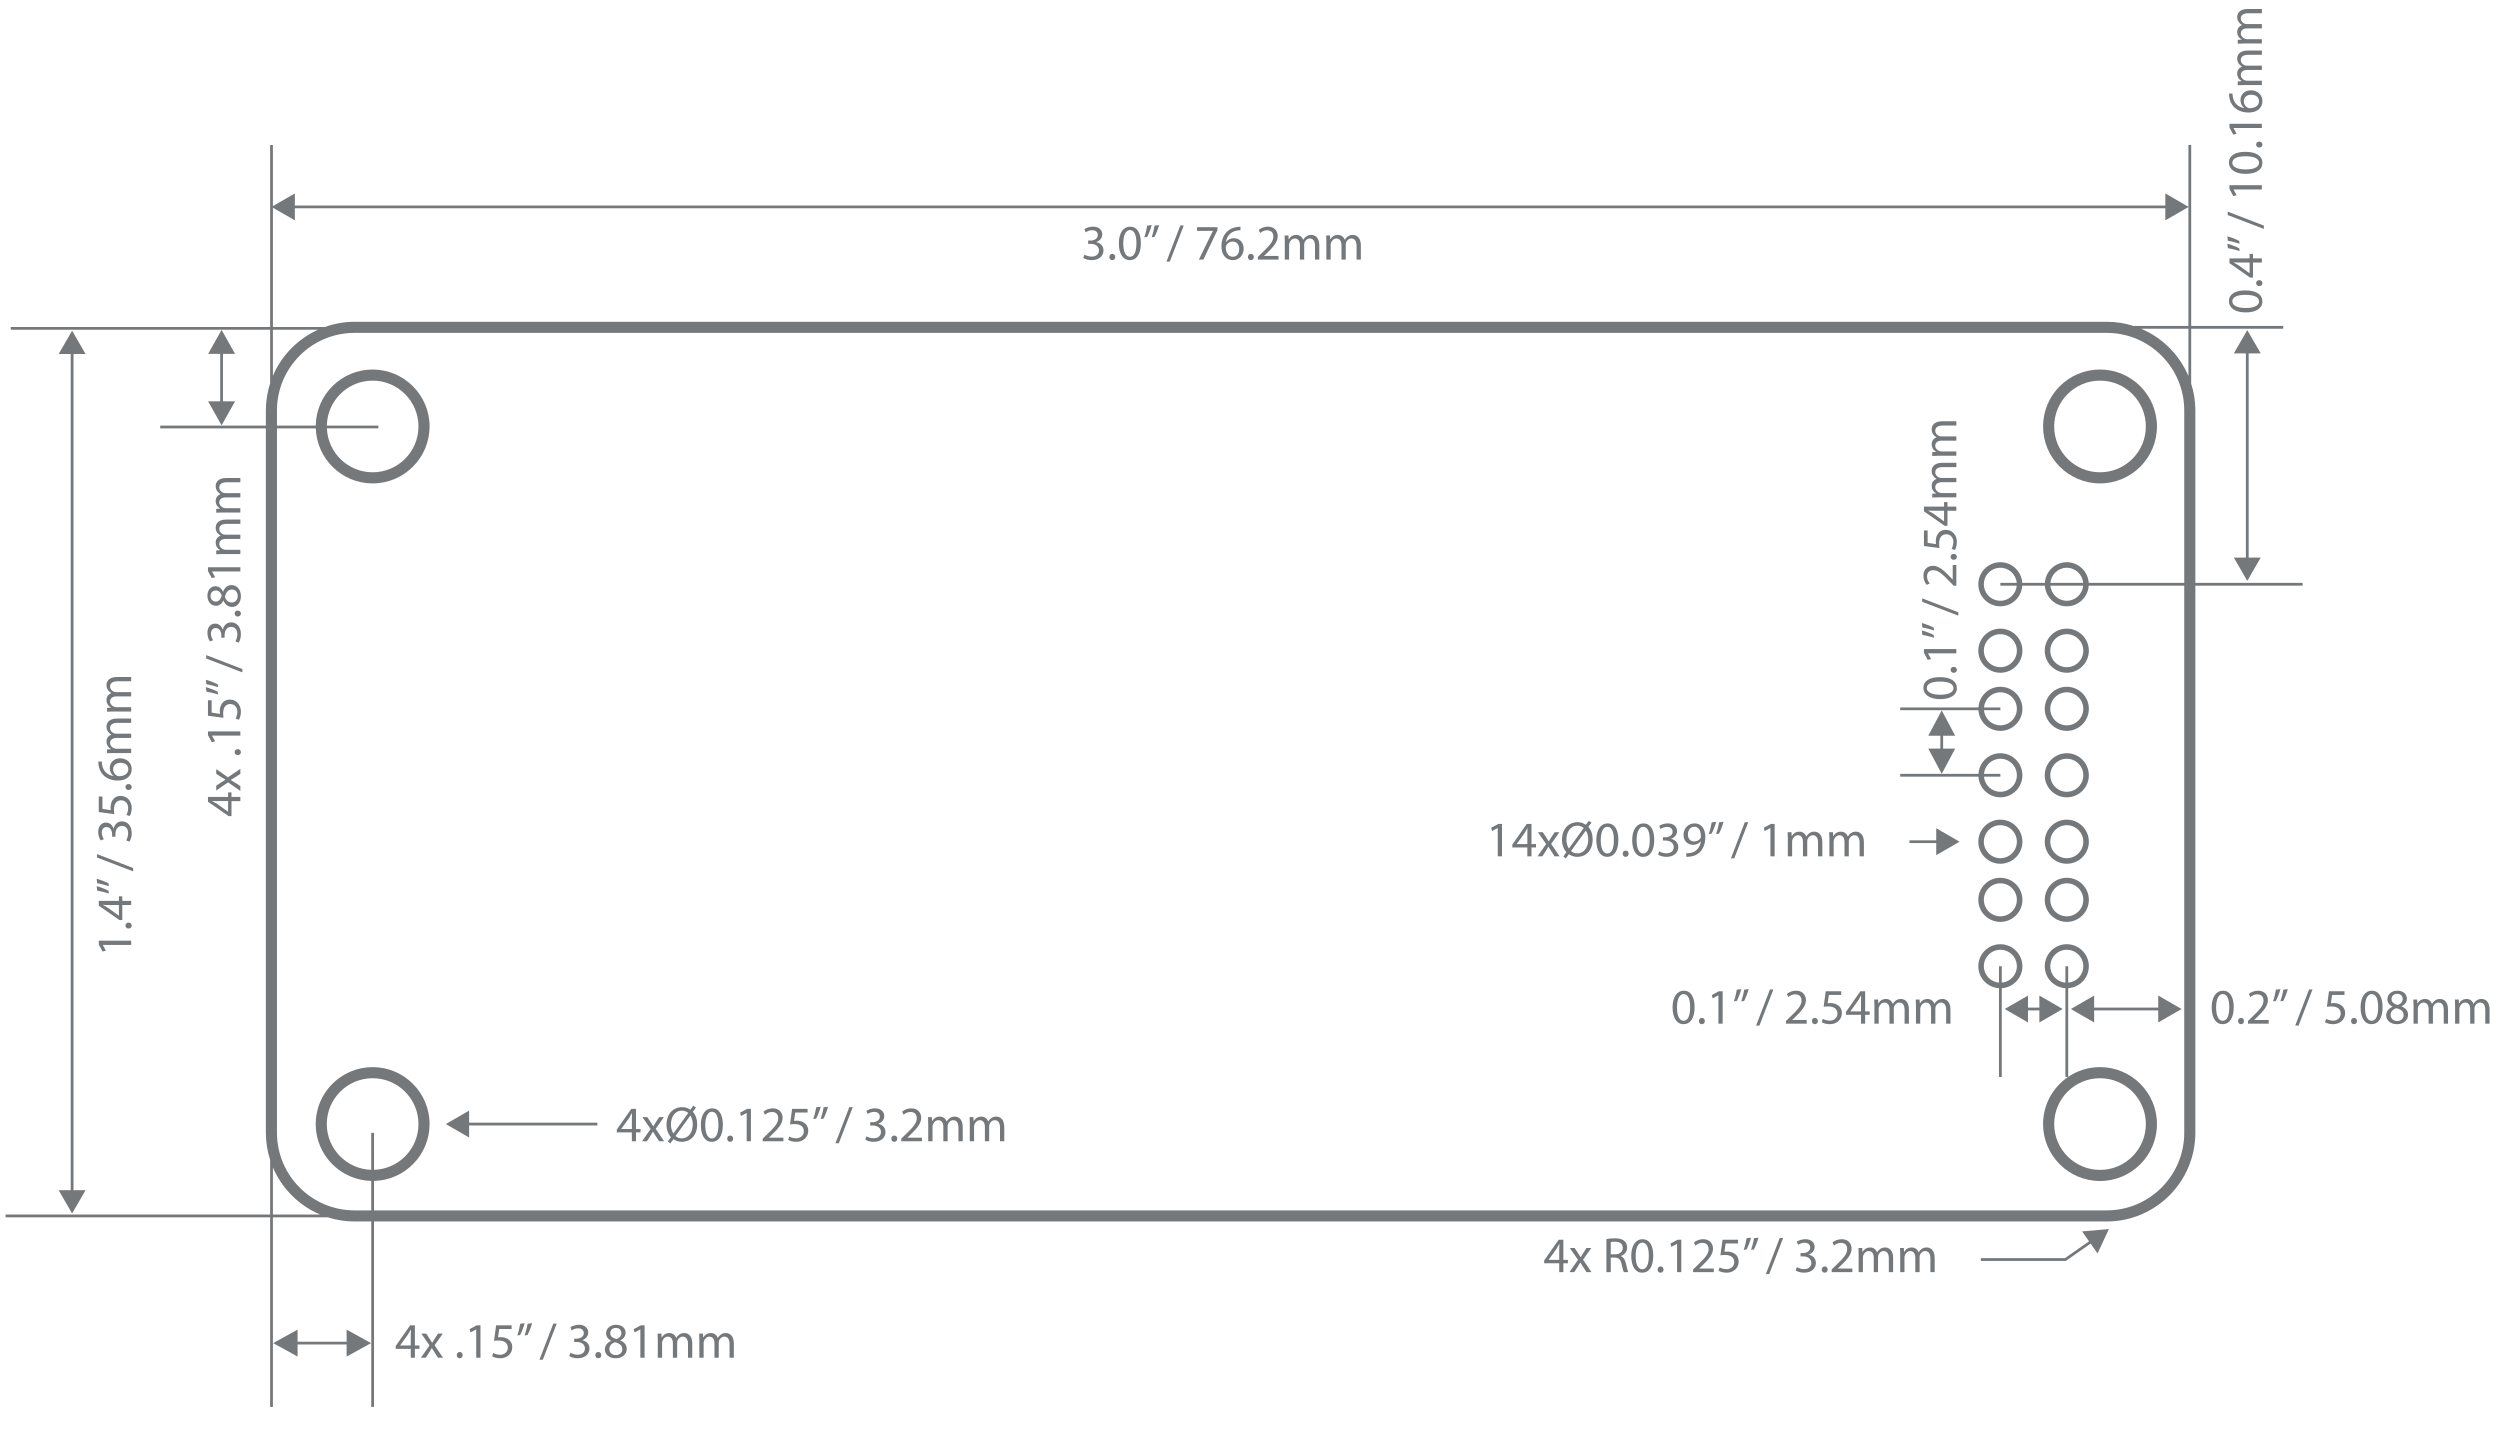 <?xml version="1.0" encoding="utf-8"?>
<!-- Generator: Adobe Illustrator 16.0.4, SVG Export Plug-In . SVG Version: 6.00 Build 0)  -->
<!DOCTYPE svg PUBLIC "-//W3C//DTD SVG 1.1//EN" "http://www.w3.org/Graphics/SVG/1.1/DTD/svg11.dtd">
<svg version="1.1" id="Layer_1" xmlns="http://www.w3.org/2000/svg" xmlns:xlink="http://www.w3.org/1999/xlink" x="0px" y="0px"
	 width="449.994px" height="260px" viewBox="-71.164 -41.5 449.994 260" enable-background="new -71.164 -41.5 449.994 260"
	 xml:space="preserve">
<g id="Layer_1_1_" display="none">
</g>
<g>
	<path fill="#74787B" d="M306.833,45.513c5.652,0,10.251-4.598,10.251-10.25s-4.599-10.25-10.251-10.25s-10.25,4.598-10.25,10.25
		S301.181,45.513,306.833,45.513z M306.833,27.013c4.55,0,8.251,3.701,8.251,8.25s-3.701,8.25-8.251,8.25
		c-4.549,0-8.25-3.701-8.25-8.25S302.285,27.013,306.833,27.013z"/>
	<path fill="#74787B" d="M288.896,79.594c2.188,0,3.97-1.781,3.97-3.97c0-2.189-1.781-3.971-3.97-3.971s-3.97,1.781-3.97,3.971
		C284.926,77.812,286.708,79.594,288.896,79.594z M288.896,72.653c1.638,0,2.97,1.333,2.97,2.971c0,1.638-1.332,2.97-2.97,2.97
		s-2.97-1.333-2.97-2.97C285.926,73.985,287.258,72.653,288.896,72.653z"/>
	<path fill="#74787B" d="M300.854,79.594c2.189,0,3.971-1.781,3.971-3.97c0-2.189-1.781-3.971-3.971-3.971
		c-2.188,0-3.97,1.781-3.97,3.971C296.884,77.812,298.666,79.594,300.854,79.594z M300.854,72.653c1.638,0,2.971,1.333,2.971,2.971
		c0,1.638-1.333,2.97-2.971,2.97s-2.97-1.333-2.97-2.97C297.884,73.985,299.216,72.653,300.854,72.653z"/>
	<path fill="#74787B" d="M288.896,90.058c2.188,0,3.97-1.781,3.97-3.971c0-2.189-1.781-3.97-3.97-3.97
		c-2.103,0-3.812,1.649-3.944,3.72h-14.083v0.5h14.083C285.083,88.408,286.793,90.058,288.896,90.058z M288.896,83.117
		c1.638,0,2.97,1.332,2.97,2.97c0,1.638-1.332,2.971-2.97,2.971c-1.552,0-2.815-1.202-2.944-2.721h2.947v-0.5h-2.947
		C286.081,84.317,287.344,83.117,288.896,83.117z"/>
	<path fill="#74787B" d="M300.854,90.058c2.189,0,3.971-1.781,3.971-3.971c0-2.189-1.781-3.97-3.971-3.97
		c-2.188,0-3.97,1.781-3.97,3.97C296.884,88.276,298.666,90.058,300.854,90.058z M300.854,83.117c1.638,0,2.971,1.332,2.971,2.97
		c0,1.638-1.333,2.971-2.971,2.971s-2.97-1.333-2.97-2.971C297.884,84.449,299.216,83.117,300.854,83.117z"/>
	<path fill="#74787B" d="M288.896,102.017c2.188,0,3.97-1.781,3.97-3.972c0-2.188-1.781-3.97-3.97-3.97
		c-2.103,0-3.812,1.649-3.944,3.72h-14.083v0.5h14.083C285.083,100.367,286.793,102.017,288.896,102.017z M288.896,95.075
		c1.638,0,2.97,1.332,2.97,2.97c0,1.639-1.332,2.972-2.97,2.972c-1.552,0-2.815-1.201-2.944-2.722h2.947v-0.5h-2.947
		C286.081,96.275,287.344,95.075,288.896,95.075z"/>
	<path fill="#74787B" d="M300.854,102.017c2.189,0,3.971-1.781,3.971-3.972c0-2.188-1.781-3.97-3.971-3.97
		c-2.188,0-3.97,1.781-3.97,3.97C296.884,100.235,298.666,102.017,300.854,102.017z M300.854,95.075c1.638,0,2.971,1.332,2.971,2.97
		c0,1.639-1.333,2.972-2.971,2.972s-2.97-1.333-2.97-2.972C297.884,96.407,299.216,95.075,300.854,95.075z"/>
	<path fill="#74787B" d="M288.896,106.034c-2.188,0-3.97,1.781-3.97,3.97c0,2.189,1.781,3.971,3.97,3.971s3.97-1.781,3.97-3.971
		C292.866,107.815,291.084,106.034,288.896,106.034z M288.896,112.975c-1.638,0-2.97-1.333-2.97-2.971s1.332-2.97,2.97-2.97
		s2.97,1.332,2.97,2.97S290.534,112.975,288.896,112.975z"/>
	<path fill="#74787B" d="M300.854,113.975c2.189,0,3.971-1.781,3.971-3.971c0-2.188-1.781-3.97-3.971-3.97
		c-2.188,0-3.97,1.781-3.97,3.97C296.884,112.193,298.666,113.975,300.854,113.975z M300.854,107.034
		c1.638,0,2.971,1.332,2.971,2.97s-1.333,2.971-2.971,2.971s-2.97-1.333-2.97-2.971S299.216,107.034,300.854,107.034z"/>
	<path fill="#74787B" d="M288.896,116.497c-2.188,0-3.97,1.781-3.97,3.971s1.781,3.971,3.97,3.971s3.97-1.781,3.97-3.971
		S291.084,116.497,288.896,116.497z M288.896,123.438c-1.638,0-2.97-1.333-2.97-2.971s1.332-2.971,2.97-2.971s2.97,1.333,2.97,2.971
		S290.534,123.438,288.896,123.438z"/>
	<path fill="#74787B" d="M300.854,124.438c2.189,0,3.971-1.781,3.971-3.971s-1.781-3.971-3.971-3.971
		c-2.188,0-3.97,1.781-3.97,3.971S298.666,124.438,300.854,124.438z M300.854,117.497c1.638,0,2.971,1.333,2.971,2.971
		s-1.333,2.971-2.971,2.971s-2.97-1.333-2.97-2.971S299.216,117.497,300.854,117.497z"/>
	<path fill="#74787B" d="M292.866,132.426c0-2.188-1.781-3.97-3.97-3.97s-3.97,1.781-3.97,3.97c0,2.105,1.651,3.816,3.723,3.946
		v15.98h0.5v-15.98C291.217,136.238,292.866,134.529,292.866,132.426z M285.926,132.426c0-1.638,1.332-2.97,2.97-2.97
		s2.97,1.332,2.97,2.97c0,1.552-1.199,2.815-2.717,2.946v-2.946h-0.5v2.946C287.128,135.244,285.926,133.979,285.926,132.426z"/>
	<path fill="#74787B" d="M306.833,150.578c-2.119,0-4.091,0.646-5.727,1.753v-15.959c2.069-0.134,3.718-1.843,3.718-3.946
		c0-2.188-1.781-3.97-3.971-3.97c-2.188,0-3.97,1.781-3.97,3.97c0,2.105,1.651,3.816,3.723,3.946v15.98h0.471
		c-2.71,1.847-4.494,4.956-4.494,8.476c0,5.652,4.598,10.25,10.25,10.25s10.251-4.598,10.251-10.25S312.486,150.578,306.833,150.578
		z M297.884,132.426c0-1.638,1.332-2.97,2.97-2.97s2.971,1.332,2.971,2.97c0,1.552-1.2,2.815-2.718,2.946v-2.946h-0.5v2.946
		C299.086,135.244,297.884,133.979,297.884,132.426z M306.833,169.078c-4.549,0-8.25-3.701-8.25-8.25s3.701-8.25,8.25-8.25
		c4.55,0,8.251,3.701,8.251,8.25S311.383,169.078,306.833,169.078z"/>
	<path fill="#74787B" d="M343.304,63.915v-0.5h-19.309V32.378c0-1.682-0.266-3.302-0.75-4.826v-9.884h16.572v-0.5h-16.572v-32.574
		h-0.5v11.122l-4.157-2.397v2.173H-18.089v-2.173l-3.952,2.279v-11.004h-0.5v32.76h-46.688v0.5h46.688v9.648
		c-0.495,1.538-0.768,3.174-0.768,4.875v2.728h-19.013v0.5h19.013v126.8c0,1.7,0.273,3.337,0.768,4.875v9.835h-47.622v0.5h47.622
		v34.131h0.5v-34.131h9.866c1.524,0.484,3.144,0.75,4.826,0.75h3.009v33.381h0.5v-33.381h311.875c8.801,0,15.961-7.159,15.961-15.96
		V63.915H343.304z M322.746,26.188c-1.618-3.831-4.69-6.902-8.521-8.521h8.521V26.188z M-22.042-4.113l3.952,2.279v-2.173h336.678
		v2.173l4.157-2.397v21.399h-9.885c-1.523-0.484-3.145-0.75-4.826-0.75H-7.35c-1.873,0-3.664,0.341-5.334,0.937h-9.357V-4.113z
		 M-22.042,17.854h8.112c-3.632,1.652-6.546,4.614-8.112,8.292V17.854z M-22.042,177.115v-8.479
		c1.623,3.811,4.686,6.866,8.502,8.479H-22.042z M321.996,162.405c0,7.697-6.263,13.96-13.961,13.96H-3.84v-5.3
		c5.536-0.135,10-4.669,10-10.237c0-5.652-4.598-10.25-10.25-10.25s-10.25,4.598-10.25,10.25c0,5.568,4.464,10.103,10,10.237v5.3
		H-7.35c-7.698,0-13.96-6.263-13.96-13.96v-126.8h6.987c0.183,5.493,4.696,9.908,10.232,9.908c5.652,0,10.25-4.598,10.25-10.25
		s-4.598-10.25-10.25-10.25c-5.599,0-10.156,4.514-10.242,10.092h-6.977v-2.728c0-7.698,6.262-13.96,13.96-13.96h315.384
		c7.698,0,13.961,6.262,13.961,13.96v31.037h-17.196c-0.132-2.071-1.842-3.721-3.945-3.721c-2.103,0-3.812,1.649-3.944,3.721h-4.069
		c-0.132-2.071-1.842-3.721-3.944-3.721c-2.188,0-3.97,1.781-3.97,3.971s1.781,3.971,3.97,3.971c2.103,0,3.812-1.649,3.944-3.721
		h4.069c0.132,2.071,1.842,3.721,3.944,3.721c2.104,0,3.813-1.649,3.945-3.721h17.196V162.405z M-4.34,169.065
		c-4.433-0.134-8-3.772-8-8.237c0-4.549,3.701-8.25,8.25-8.25s8.25,3.701,8.25,8.25c0,4.465-3.567,8.104-8,8.237v-6.648h-0.5
		V169.065z M-12.333,35.105c0.085-4.476,3.747-8.092,8.242-8.092c4.549,0,8.25,3.701,8.25,8.25s-3.701,8.25-8.25,8.25
		c-4.433,0-8.051-3.518-8.232-7.908h9.259v-0.5H-12.333z M297.91,63.415c0.129-1.52,1.393-2.721,2.944-2.721
		s2.816,1.201,2.945,2.721H297.91z M303.799,63.915c-0.129,1.52-1.394,2.721-2.945,2.721s-2.815-1.201-2.944-2.721H303.799z
		 M291.84,63.915c-0.129,1.52-1.393,2.721-2.944,2.721c-1.638,0-2.97-1.333-2.97-2.971s1.332-2.971,2.97-2.971
		c1.552,0,2.815,1.201,2.944,2.721h-2.944v0.5H291.84z"/>
	<polygon fill="#74787B" points="277.353,109.754 272.533,109.754 272.533,110.254 277.353,110.254 277.353,112.427 
		281.548,110.004 277.353,107.58 	"/>
	<polygon fill="#74787B" points="13.277,158.405 9.081,160.828 13.277,163.252 13.277,161.078 36.363,161.078 36.363,160.578 
		13.277,160.578 	"/>
	<polygon fill="#74787B" points="300.11,140.118 295.916,137.696 295.916,139.868 293.875,139.868 293.875,137.696 289.68,140.118 
		293.875,142.541 293.875,140.368 295.916,140.368 295.916,142.541 	"/>
	<polygon fill="#74787B" points="301.583,140.118 305.777,142.541 305.777,140.368 317.311,140.368 317.311,142.541 
		321.506,140.118 317.311,137.696 317.311,139.868 305.777,139.868 305.777,137.696 	"/>
	<polygon fill="#74787B" points="304.855,181.929 300.526,184.963 285.388,184.963 285.388,185.463 300.684,185.463 
		305.142,182.339 306.39,184.118 308.435,179.727 303.608,180.15 	"/>
	<polygon fill="#74787B" points="280.763,90.928 278.343,86.375 275.919,90.928 278.093,90.928 278.093,93.242 275.919,93.242 
		278.343,97.792 280.763,93.242 278.593,93.242 278.593,90.928 	"/>
	<polygon fill="#74787B" points="335.762,22.112 333.339,17.916 330.918,22.112 333.089,22.112 333.089,58.862 330.918,58.862 
		333.339,63.057 335.762,58.862 333.589,58.862 333.589,22.112 	"/>
	<polygon fill="#74787B" points="-8.776,200.005 -17.598,200.005 -17.598,197.831 -22,200.255 -17.598,202.678 -17.598,200.505 
		-8.776,200.505 -8.776,202.678 -4.375,200.255 -8.776,197.831 	"/>
	<polygon fill="#74787B" points="-60.608,172.734 -58.185,176.927 -55.764,172.734 -57.935,172.734 -57.935,22.221 -55.764,22.221 
		-58.185,18.025 -60.608,22.221 -58.435,22.221 -58.435,172.734 	"/>
	<polygon fill="#74787B" points="-33.702,30.742 -31.278,35.062 -28.855,30.742 -31.028,30.742 -31.028,22.196 -28.855,22.196 
		-31.278,17.875 -33.702,22.196 -31.528,22.196 -31.528,30.742 	"/>
	<polygon fill="#74787B" points="197.244,107.487 197.397,108.089 198.411,107.541 198.428,107.541 198.428,112.638 
		199.191,112.638 199.191,106.806 198.518,106.806 	"/>
	<path fill="#74787B" d="M204.5,106.806h-0.853l-2.602,3.724v0.512h2.709v1.597h0.745v-1.597h0.816v-0.61H204.5V106.806z
		 M203.755,108.483v1.947h-1.91v-0.019l1.426-1.982c0.162-0.27,0.306-0.521,0.484-0.861h0.027
		C203.765,107.873,203.755,108.179,203.755,108.483z"/>
	<path fill="#74787B" d="M209.524,108.295h-0.861l-0.602,0.925c-0.152,0.232-0.296,0.457-0.439,0.718h-0.026
		c-0.145-0.252-0.278-0.467-0.44-0.709l-0.619-0.934h-0.879l1.472,2.127l-1.543,2.216h0.87l0.628-0.978
		c0.161-0.261,0.313-0.494,0.457-0.754h0.019c0.152,0.26,0.296,0.502,0.466,0.754l0.638,0.978h0.897l-1.517-2.243L209.524,108.295z"
		/>
	<path fill="#74787B" d="M215.292,106.563l-0.476-0.323l-0.529,0.727c-0.431-0.313-0.951-0.475-1.508-0.475
		c-1.588,0-2.79,1.247-2.79,3.158c0,0.906,0.296,1.695,0.798,2.242l-0.556,0.781l0.439,0.35l0.565-0.771
		c0.431,0.314,0.96,0.484,1.525,0.484c1.453,0,2.754-1.067,2.754-3.176c0-0.889-0.278-1.678-0.78-2.226L215.292,106.563z
		 M211.227,111.229c-0.27-0.458-0.44-0.951-0.44-1.615c0-1.274,0.664-2.494,1.975-2.494c0.457,0,0.834,0.161,1.139,0.421
		l-2.655,3.679L211.227,111.229z M212.751,112.108c-0.493,0-0.834-0.152-1.13-0.431l2.646-3.661h0.027
		c0.313,0.512,0.422,1.06,0.422,1.57C214.717,110.951,214.008,112.108,212.751,112.108z"/>
	<path fill="#74787B" d="M218.205,106.707c-1.184,0-2.036,1.067-2.036,3.032c0.018,1.93,0.798,2.997,1.938,2.997h0.009
		c1.274,0,2.02-1.095,2.02-3.077C220.134,107.802,219.425,106.707,218.205,106.707z M218.151,112.126h-0.009
		c-0.727,0-1.193-0.915-1.176-2.431c0-1.463,0.467-2.378,1.185-2.378c0.825,0,1.185,0.942,1.185,2.378
		C219.335,111.185,218.95,112.126,218.151,112.126z"/>
	<path fill="#74787B" d="M221.451,111.605c-0.314,0-0.538,0.242-0.538,0.565s0.215,0.565,0.521,0.565h0.009
		c0.323,0,0.538-0.242,0.538-0.565C221.98,111.839,221.765,111.605,221.451,111.605z"/>
	<path fill="#74787B" d="M224.662,106.707c-1.184,0-2.036,1.067-2.036,3.032c0.018,1.93,0.798,2.997,1.938,2.997h0.009
		c1.274,0,2.02-1.095,2.02-3.077C226.591,107.802,225.882,106.707,224.662,106.707z M224.608,112.126h-0.009
		c-0.727,0-1.193-0.915-1.176-2.431c0-1.463,0.467-2.378,1.185-2.378c0.825,0,1.185,0.942,1.185,2.378
		C225.792,111.185,225.407,112.126,224.608,112.126z"/>
	<path fill="#74787B" d="M230.923,110.986c0-0.816-0.583-1.354-1.301-1.489v-0.018c0.709-0.26,1.076-0.771,1.076-1.382
		c0-0.709-0.521-1.391-1.669-1.391c-0.628,0-1.22,0.225-1.534,0.448l0.216,0.574c0.251-0.179,0.7-0.386,1.166-0.386
		c0.727,0,1.023,0.413,1.023,0.88c0,0.69-0.728,0.986-1.302,0.986h-0.439v0.593h0.439c0.763,0,1.499,0.35,1.508,1.166
		c0.009,0.493-0.314,1.131-1.319,1.131c-0.556,0-1.067-0.225-1.292-0.359l-0.215,0.602c0.287,0.188,0.861,0.395,1.517,0.395
		C230.188,112.736,230.923,111.92,230.923,110.986z"/>
	<path fill="#74787B" d="M233.864,106.707c-1.193,0-2.001,0.969-2.001,2.063c0,1.005,0.674,1.795,1.723,1.795
		c0.593,0,1.06-0.233,1.382-0.628h0.027c-0.107,0.69-0.386,1.193-0.771,1.552c-0.332,0.314-0.763,0.503-1.221,0.557
		c-0.269,0.035-0.466,0.045-0.637,0.035v0.646c0.18,0.009,0.439-0.009,0.727-0.045c0.628-0.072,1.247-0.35,1.696-0.78
		c0.574-0.557,1.005-1.454,1.005-2.737C235.793,107.667,235.057,106.707,233.864,106.707z M234.932,109.354
		c-0.216,0.351-0.628,0.61-1.158,0.61c-0.682,0-1.121-0.512-1.121-1.238c0-0.825,0.476-1.417,1.14-1.417h0.009
		c0.825,0,1.202,0.753,1.193,1.758C234.995,109.192,234.967,109.282,234.932,109.354z"/>
	<path fill="#74787B" d="M237.738,108.618l0.503-0.054c0.242-0.413,0.628-1.382,0.834-2.136l-0.808,0.09
		C238.168,107.165,237.926,108.089,237.738,108.618z"/>
	<path fill="#74787B" d="M236.939,106.519c-0.099,0.646-0.332,1.57-0.529,2.1l0.503-0.054c0.242-0.413,0.628-1.382,0.834-2.136
		L236.939,106.519z"/>
	<polygon fill="#74787B" points="243.514,106.492 242.895,106.492 240.401,112.996 241.001,112.996 	"/>
	<polygon fill="#74787B" points="246.322,107.487 246.474,108.089 247.488,107.541 247.505,107.541 247.505,112.638 
		248.268,112.638 248.268,106.806 247.595,106.806 	"/>
	<path fill="#74787B" d="M256.852,112.638v-2.557c0-1.508-0.852-1.885-1.436-1.885c-0.412,0-0.69,0.107-0.95,0.306
		c-0.18,0.134-0.359,0.313-0.494,0.564h-0.018c-0.188-0.511-0.637-0.87-1.221-0.87c-0.727,0-1.13,0.386-1.372,0.799h-0.027
		l-0.036-0.7h-0.69c0.018,0.359,0.036,0.718,0.036,1.176v3.167h0.771v-2.62c0-0.135,0.018-0.269,0.062-0.386
		c0.126-0.395,0.493-0.789,0.979-0.789c0.601,0,0.906,0.493,0.906,1.184v2.611h0.771v-2.691c0-0.135,0.026-0.278,0.062-0.396
		c0.144-0.376,0.484-0.708,0.942-0.708c0.628,0,0.941,0.493,0.941,1.337v2.458H256.852z"/>
	<path fill="#74787B" d="M261.614,112.638v-2.691c0-0.135,0.026-0.278,0.062-0.396c0.144-0.376,0.484-0.708,0.942-0.708
		c0.628,0,0.941,0.493,0.941,1.337v2.458h0.771v-2.557c0-1.508-0.852-1.885-1.436-1.885c-0.412,0-0.69,0.107-0.95,0.306
		c-0.18,0.134-0.359,0.313-0.494,0.564h-0.018c-0.188-0.511-0.637-0.87-1.221-0.87c-0.727,0-1.13,0.386-1.372,0.799h-0.027
		l-0.036-0.7h-0.69c0.018,0.359,0.036,0.718,0.036,1.176v3.167h0.771v-2.62c0-0.135,0.018-0.269,0.062-0.386
		c0.126-0.395,0.493-0.789,0.979-0.789c0.601,0,0.905,0.493,0.905,1.184v2.611H261.614z"/>
	<path fill="#74787B" d="M43.316,158.096h-0.853l-2.602,3.725v0.512h2.709v1.596h0.745v-1.596h0.816v-0.611h-0.816V158.096z
		 M42.572,159.773v1.947h-1.911v-0.018l1.427-1.982c0.161-0.27,0.305-0.521,0.484-0.861h0.027
		C42.581,159.164,42.572,159.469,42.572,159.773z"/>
	<path fill="#74787B" d="M48.339,159.586h-0.861l-0.602,0.924c-0.152,0.232-0.296,0.457-0.439,0.719H46.41
		c-0.144-0.252-0.278-0.467-0.439-0.709l-0.619-0.934h-0.879l1.472,2.127l-1.543,2.215h0.87l0.628-0.977
		c0.161-0.262,0.314-0.494,0.458-0.754h0.018c0.152,0.26,0.296,0.502,0.466,0.754l0.637,0.977h0.897l-1.516-2.242L48.339,159.586z"
		/>
	<path fill="#74787B" d="M54.106,157.854l-0.476-0.322l-0.529,0.727c-0.431-0.314-0.951-0.475-1.507-0.475
		c-1.588,0-2.79,1.246-2.79,3.158c0,0.904,0.296,1.695,0.798,2.242l-0.556,0.781l0.439,0.35l0.565-0.771
		c0.431,0.312,0.96,0.484,1.525,0.484c1.454,0,2.754-1.068,2.754-3.176c0-0.889-0.278-1.678-0.78-2.227L54.106,157.854z
		 M50.042,162.52c-0.269-0.457-0.439-0.951-0.439-1.615c0-1.273,0.664-2.494,1.974-2.494c0.458,0,0.834,0.162,1.14,0.422
		l-2.656,3.678L50.042,162.52z M51.567,163.398c-0.494,0-0.834-0.152-1.13-0.43l2.646-3.662h0.027
		c0.314,0.512,0.421,1.061,0.421,1.57C53.532,162.242,52.824,163.398,51.567,163.398z"/>
	<path fill="#74787B" d="M57.021,157.998c-1.185,0-2.037,1.066-2.037,3.031c0.018,1.93,0.798,2.998,1.938,2.998h0.009
		c1.274,0,2.019-1.096,2.019-3.078C58.949,159.092,58.241,157.998,57.021,157.998z M56.966,163.416h-0.009
		c-0.727,0-1.193-0.914-1.175-2.432c0-1.461,0.466-2.377,1.184-2.377c0.826,0,1.185,0.941,1.185,2.377
		C58.151,162.475,57.765,163.416,56.966,163.416z"/>
	<path fill="#74787B" d="M60.267,162.896c-0.314,0-0.539,0.242-0.539,0.564c0,0.324,0.216,0.566,0.521,0.566h0.009
		c0.323,0,0.538-0.242,0.538-0.566C60.796,163.129,60.581,162.896,60.267,162.896z"/>
	<polygon fill="#74787B" points="62.051,158.777 62.204,159.379 63.218,158.832 63.236,158.832 63.236,163.928 63.998,163.928 
		63.998,158.096 63.325,158.096 	"/>
	<path fill="#74787B" d="M67.235,163.256l0.458-0.432c1.229-1.184,2.01-2.055,2.01-3.131c0-0.834-0.53-1.695-1.777-1.695
		c-0.673,0-1.256,0.26-1.651,0.592l0.251,0.557c0.269-0.225,0.708-0.494,1.238-0.494c0.871,0,1.148,0.547,1.148,1.141
		c0,0.879-0.682,1.633-2.171,3.049l-0.619,0.602v0.484h3.724v-0.654h-2.611V163.256z"/>
	<path fill="#74787B" d="M73.487,160.537c-0.359-0.215-0.798-0.314-1.256-0.314c-0.215,0-0.341,0.018-0.476,0.035l0.224-1.498h2.225
		v-0.664h-2.79l-0.377,2.801c0.215-0.037,0.476-0.064,0.816-0.064c1.157,0,1.669,0.539,1.669,1.283
		c0.009,0.791-0.637,1.275-1.373,1.275c-0.538,0-1.014-0.18-1.256-0.324l-0.197,0.602c0.287,0.18,0.816,0.359,1.453,0.359
		c1.265,0,2.171-0.854,2.171-1.992C74.321,161.299,73.945,160.787,73.487,160.537z"/>
	<path fill="#74787B" d="M75.755,157.809c-0.099,0.646-0.332,1.57-0.529,2.1l0.502-0.053c0.242-0.414,0.628-1.383,0.834-2.137
		L75.755,157.809z"/>
	<path fill="#74787B" d="M76.554,159.908l0.502-0.053c0.242-0.414,0.628-1.383,0.834-2.137l-0.808,0.09
		C76.984,158.455,76.742,159.379,76.554,159.908z"/>
	<polygon fill="#74787B" points="79.217,164.287 79.818,164.287 82.33,157.783 81.711,157.783 	"/>
	<path fill="#74787B" d="M86.922,160.787v-0.018c0.708-0.26,1.077-0.771,1.077-1.381c0-0.709-0.521-1.391-1.669-1.391
		c-0.628,0-1.22,0.225-1.534,0.447l0.215,0.574c0.251-0.178,0.7-0.385,1.167-0.385c0.727,0,1.022,0.412,1.022,0.879
		c0,0.691-0.727,0.986-1.301,0.986h-0.439v0.594h0.439c0.763,0,1.498,0.35,1.507,1.166c0.009,0.492-0.314,1.131-1.319,1.131
		c-0.557,0-1.068-0.225-1.292-0.359l-0.215,0.602c0.287,0.188,0.861,0.395,1.516,0.395c1.391,0,2.126-0.816,2.126-1.75
		C88.223,161.461,87.64,160.922,86.922,160.787z"/>
	<path fill="#74787B" d="M89.809,162.896c-0.314,0-0.538,0.242-0.538,0.564c0,0.324,0.215,0.566,0.52,0.566H89.8
		c0.323,0,0.538-0.242,0.538-0.566C90.338,163.129,90.123,162.896,89.809,162.896z"/>
	<path fill="#74787B" d="M92.177,163.256l0.458-0.432c1.229-1.184,2.01-2.055,2.01-3.131c0-0.834-0.529-1.695-1.776-1.695
		c-0.673,0-1.256,0.26-1.651,0.592l0.251,0.557c0.269-0.225,0.708-0.494,1.238-0.494c0.87,0,1.148,0.547,1.148,1.141
		c0,0.879-0.682,1.633-2.171,3.049l-0.619,0.602v0.484h3.723v-0.654h-2.611V163.256z"/>
	<path fill="#74787B" d="M100.69,159.486c-0.413,0-0.691,0.107-0.951,0.307c-0.179,0.133-0.359,0.312-0.493,0.564h-0.018
		c-0.188-0.512-0.637-0.871-1.22-0.871c-0.727,0-1.131,0.387-1.373,0.799h-0.027l-0.036-0.699h-0.691
		c0.018,0.359,0.036,0.717,0.036,1.176v3.166h0.772v-2.619c0-0.135,0.018-0.27,0.062-0.387c0.125-0.395,0.494-0.789,0.978-0.789
		c0.601,0,0.906,0.494,0.906,1.184v2.611h0.771v-2.691c0-0.135,0.027-0.277,0.063-0.395c0.144-0.377,0.484-0.709,0.942-0.709
		c0.628,0,0.942,0.494,0.942,1.338v2.457h0.771v-2.557C102.125,159.863,101.273,159.486,100.69,159.486z"/>
	<path fill="#74787B" d="M108.17,159.486c-0.413,0-0.691,0.107-0.951,0.307c-0.179,0.133-0.359,0.312-0.494,0.564h-0.018
		c-0.188-0.512-0.637-0.871-1.22-0.871c-0.727,0-1.13,0.387-1.373,0.799h-0.027l-0.036-0.699h-0.691
		c0.018,0.359,0.036,0.717,0.036,1.176v3.166h0.772v-2.619c0-0.135,0.018-0.27,0.062-0.387c0.126-0.395,0.494-0.789,0.978-0.789
		c0.601,0,0.906,0.494,0.906,1.184v2.611h0.771v-2.691c0-0.135,0.027-0.277,0.063-0.395c0.144-0.377,0.484-0.709,0.942-0.709
		c0.628,0,0.942,0.494,0.942,1.338v2.457h0.771v-2.557C109.605,159.863,108.753,159.486,108.17,159.486z"/>
	<path fill="#74787B" d="M3.516,197.055H2.664l-2.602,3.724v0.512h2.71v1.597h0.744v-1.597h0.816v-0.61H3.516V197.055z
		 M2.772,198.732v1.947H0.861v-0.018l1.427-1.983c0.161-0.27,0.305-0.521,0.484-0.861h0.026
		C2.781,198.122,2.772,198.428,2.772,198.732z"/>
	<path fill="#74787B" d="M8.54,198.544H7.678l-0.602,0.925c-0.152,0.232-0.296,0.457-0.439,0.718H6.61
		c-0.144-0.252-0.278-0.467-0.439-0.709l-0.619-0.934H4.672l1.471,2.127L4.6,202.887h0.87l0.629-0.978
		c0.161-0.261,0.313-0.494,0.457-0.754h0.018c0.153,0.26,0.297,0.502,0.467,0.754l0.638,0.978h0.896l-1.516-2.243L8.54,198.544z"/>
	<path fill="#74787B" d="M11.587,201.854c-0.314,0-0.539,0.243-0.539,0.565c0,0.323,0.216,0.565,0.521,0.565h0.01
		c0.322,0,0.538-0.242,0.538-0.565C12.117,202.088,11.901,201.854,11.587,201.854z"/>
	<polygon fill="#74787B" points="13.372,197.736 13.524,198.338 14.539,197.791 14.556,197.791 14.556,202.887 15.319,202.887 
		15.319,197.055 14.646,197.055 	"/>
	<path fill="#74787B" d="M20.207,199.495c-0.358-0.215-0.798-0.313-1.256-0.313c-0.215,0-0.341,0.018-0.476,0.035l0.225-1.498h2.225
		v-0.664h-2.79l-0.377,2.8c0.216-0.036,0.476-0.063,0.816-0.063c1.157,0,1.669,0.539,1.669,1.283
		c0.009,0.79-0.637,1.274-1.373,1.274c-0.538,0-1.014-0.18-1.256-0.323l-0.197,0.602c0.287,0.179,0.816,0.358,1.453,0.358
		c1.266,0,2.172-0.853,2.172-1.992C21.042,200.258,20.665,199.746,20.207,199.495z"/>
	<path fill="#74787B" d="M22.475,196.768c-0.099,0.646-0.332,1.57-0.529,2.1l0.503-0.054c0.242-0.413,0.628-1.382,0.834-2.136
		L22.475,196.768z"/>
	<path fill="#74787B" d="M23.274,198.867l0.502-0.054c0.242-0.413,0.628-1.382,0.835-2.136l-0.808,0.09
		C23.705,197.414,23.462,198.338,23.274,198.867z"/>
	<polygon fill="#74787B" points="25.937,203.246 26.538,203.246 29.05,196.741 28.431,196.741 	"/>
	<path fill="#74787B" d="M33.642,199.746v-0.018c0.708-0.26,1.076-0.771,1.076-1.382c0-0.709-0.521-1.391-1.669-1.391
		c-0.628,0-1.22,0.225-1.534,0.448l0.216,0.574c0.251-0.179,0.699-0.386,1.166-0.386c0.727,0,1.022,0.413,1.022,0.88
		c0,0.69-0.727,0.986-1.301,0.986h-0.439v0.593h0.439c0.763,0,1.498,0.35,1.508,1.166c0.009,0.493-0.314,1.131-1.319,1.131
		c-0.557,0-1.067-0.225-1.292-0.359l-0.215,0.602c0.287,0.188,0.861,0.395,1.516,0.395c1.391,0,2.127-0.816,2.127-1.749
		C34.943,200.419,34.36,199.881,33.642,199.746z"/>
	<path fill="#74787B" d="M36.529,201.854c-0.313,0-0.538,0.243-0.538,0.565c0,0.323,0.215,0.565,0.521,0.565h0.009
		c0.323,0,0.538-0.242,0.538-0.565C37.058,202.088,36.843,201.854,36.529,201.854z"/>
	<path fill="#74787B" d="M40.476,199.782v-0.026c0.718-0.332,0.969-0.871,0.969-1.364c0-0.735-0.574-1.436-1.704-1.436h-0.01
		c-1.022,0-1.803,0.628-1.803,1.552c0,0.503,0.277,1.006,0.933,1.311v0.026c-0.709,0.306-1.148,0.835-1.148,1.57
		c0,0.853,0.736,1.57,1.956,1.57c1.112,0,1.982-0.673,1.982-1.695C41.651,200.59,41.203,200.069,40.476,199.782z M38.681,198.454
		c0-0.502,0.359-0.933,1.015-0.933h0.009c0.699,0,0.978,0.484,0.978,0.951c0,0.529-0.386,0.888-0.888,1.059
		C39.122,199.352,38.672,199.038,38.681,198.454z M39.686,202.411h-0.009c-0.735,0-1.185-0.521-1.157-1.104
		c0-0.557,0.368-1.014,1.05-1.211c0.789,0.224,1.283,0.574,1.283,1.273C40.853,201.972,40.395,202.411,39.686,202.411z"/>
	<polygon fill="#74787B" points="42.915,197.736 43.067,198.338 44.081,197.791 44.098,197.791 44.098,202.887 44.861,202.887 
		44.861,197.055 44.188,197.055 	"/>
	<path fill="#74787B" d="M52.01,198.445c-0.412,0-0.69,0.107-0.951,0.306c-0.179,0.134-0.358,0.313-0.493,0.564h-0.018
		c-0.188-0.511-0.638-0.87-1.221-0.87c-0.727,0-1.131,0.386-1.373,0.799h-0.026l-0.036-0.7h-0.69
		c0.018,0.359,0.035,0.718,0.035,1.176v3.167h0.772v-2.62c0-0.135,0.018-0.269,0.062-0.386c0.125-0.395,0.493-0.789,0.978-0.789
		c0.602,0,0.906,0.493,0.906,1.184v2.611h0.771v-2.691c0-0.135,0.027-0.278,0.063-0.395c0.144-0.377,0.484-0.709,0.941-0.709
		c0.628,0,0.942,0.493,0.942,1.337v2.458h0.771v-2.557C53.446,198.822,52.593,198.445,52.01,198.445z"/>
	<path fill="#74787B" d="M59.491,198.445c-0.413,0-0.691,0.107-0.951,0.306c-0.18,0.134-0.359,0.313-0.494,0.564h-0.018
		c-0.188-0.511-0.637-0.87-1.22-0.87c-0.728,0-1.131,0.386-1.373,0.799h-0.027l-0.035-0.7h-0.691
		c0.019,0.359,0.036,0.718,0.036,1.176v3.167h0.771v-2.62c0-0.135,0.018-0.269,0.062-0.386c0.126-0.395,0.494-0.789,0.979-0.789
		c0.601,0,0.906,0.493,0.906,1.184v2.611h0.771v-2.691c0-0.135,0.026-0.278,0.062-0.395c0.144-0.377,0.484-0.709,0.942-0.709
		c0.628,0,0.942,0.493,0.942,1.337v2.458h0.771v-2.557C60.926,198.822,60.074,198.445,59.491,198.445z"/>
	<path fill="#74787B" d="M231.929,136.822c-1.184,0-2.036,1.067-2.036,3.032c0.018,1.93,0.798,2.997,1.938,2.997h0.009
		c1.274,0,2.02-1.095,2.02-3.077C233.859,137.917,233.15,136.822,231.929,136.822z M231.875,142.241h-0.009
		c-0.727,0-1.193-0.915-1.176-2.431c0-1.463,0.467-2.378,1.185-2.378c0.825,0,1.185,0.942,1.185,2.378
		C233.06,141.3,232.674,142.241,231.875,142.241z"/>
	<path fill="#74787B" d="M235.175,141.721c-0.314,0-0.538,0.242-0.538,0.565s0.215,0.565,0.521,0.565h0.009
		c0.323,0,0.538-0.242,0.538-0.565C235.705,141.954,235.49,141.721,235.175,141.721z"/>
	<polygon fill="#74787B" points="236.96,137.603 237.113,138.204 238.126,137.656 238.144,137.656 238.144,142.753 238.907,142.753 
		238.907,136.921 238.234,136.921 	"/>
	<path fill="#74787B" d="M241.462,136.634c-0.099,0.646-0.332,1.57-0.529,2.1l0.503-0.054c0.242-0.413,0.628-1.382,0.834-2.136
		L241.462,136.634z"/>
	<path fill="#74787B" d="M242.261,138.733l0.503-0.054c0.242-0.413,0.628-1.382,0.834-2.136l-0.808,0.09
		C242.692,137.28,242.45,138.204,242.261,138.733z"/>
	<polygon fill="#74787B" points="244.924,143.111 245.525,143.111 248.038,136.607 247.418,136.607 	"/>
	<path fill="#74787B" d="M251.427,142.08l0.457-0.431c1.229-1.185,2.01-2.055,2.01-3.132c0-0.834-0.529-1.695-1.776-1.695
		c-0.673,0-1.256,0.26-1.65,0.592l0.251,0.557c0.27-0.225,0.709-0.493,1.238-0.493c0.87,0,1.148,0.547,1.148,1.14
		c0,0.879-0.682,1.633-2.172,3.05l-0.619,0.602v0.484h3.724v-0.655h-2.61V142.08z"/>
	<path fill="#74787B" d="M255.516,141.721c-0.314,0-0.538,0.242-0.538,0.565s0.215,0.565,0.521,0.565h0.009
		c0.323,0,0.538-0.242,0.538-0.565C256.045,141.954,255.831,141.721,255.516,141.721z"/>
	<path fill="#74787B" d="M259.535,139.361c-0.358-0.215-0.799-0.313-1.256-0.313c-0.216,0-0.341,0.018-0.476,0.035l0.225-1.498
		h2.225v-0.664h-2.79l-0.377,2.8c0.215-0.036,0.476-0.063,0.816-0.063c1.157,0,1.669,0.539,1.669,1.283
		c0.009,0.79-0.637,1.274-1.373,1.274c-0.538,0-1.014-0.18-1.256-0.323l-0.197,0.602c0.287,0.179,0.816,0.358,1.453,0.358
		c1.266,0,2.172-0.853,2.172-1.992C260.37,140.124,259.993,139.612,259.535,139.361z"/>
	<path fill="#74787B" d="M264.558,136.921h-0.853l-2.602,3.724v0.512h2.709v1.597h0.745v-1.597h0.816v-0.61h-0.816V136.921z
		 M263.813,138.599v1.947h-1.911v-0.019l1.427-1.982c0.162-0.27,0.306-0.521,0.484-0.861h0.027
		C263.823,137.988,263.813,138.294,263.813,138.599z"/>
	<path fill="#74787B" d="M270.998,138.312c-0.412,0-0.69,0.107-0.95,0.306c-0.18,0.134-0.359,0.313-0.494,0.564h-0.018
		c-0.188-0.511-0.637-0.87-1.221-0.87c-0.727,0-1.13,0.386-1.372,0.799h-0.027l-0.036-0.7h-0.69
		c0.018,0.359,0.036,0.718,0.036,1.176v3.167h0.771v-2.62c0-0.135,0.018-0.269,0.062-0.386c0.126-0.395,0.493-0.789,0.979-0.789
		c0.601,0,0.905,0.493,0.905,1.184v2.611h0.772v-2.691c0-0.135,0.026-0.278,0.062-0.396c0.144-0.376,0.484-0.708,0.942-0.708
		c0.628,0,0.941,0.493,0.941,1.337v2.458h0.771v-2.557C272.433,138.688,271.582,138.312,270.998,138.312z"/>
	<path fill="#74787B" d="M278.478,138.312c-0.412,0-0.69,0.107-0.95,0.306c-0.18,0.134-0.359,0.313-0.494,0.564h-0.018
		c-0.188-0.511-0.637-0.87-1.221-0.87c-0.727,0-1.13,0.386-1.372,0.799h-0.027l-0.036-0.7h-0.69
		c0.018,0.359,0.036,0.718,0.036,1.176v3.167h0.771v-2.62c0-0.135,0.018-0.269,0.062-0.386c0.126-0.395,0.493-0.789,0.979-0.789
		c0.601,0,0.905,0.493,0.905,1.184v2.611h0.772v-2.691c0-0.135,0.026-0.278,0.062-0.396c0.144-0.376,0.484-0.708,0.942-0.708
		c0.628,0,0.941,0.493,0.941,1.337v2.458h0.771v-2.557C279.914,138.688,279.062,138.312,278.478,138.312z"/>
	<path fill="#74787B" d="M210.239,181.651h-0.853l-2.602,3.724v0.512h2.709v1.597h0.745v-1.597h0.816v-0.61h-0.816V181.651z
		 M209.494,183.329v1.947h-1.91v-0.019l1.426-1.982c0.162-0.27,0.306-0.521,0.484-0.861h0.027
		C209.503,182.719,209.494,183.024,209.494,183.329z"/>
	<path fill="#74787B" d="M215.261,183.141H214.4l-0.602,0.925c-0.152,0.232-0.296,0.457-0.439,0.718h-0.027
		c-0.143-0.252-0.277-0.467-0.439-0.709l-0.619-0.934h-0.879l1.472,2.127l-1.544,2.216h0.871l0.628-0.978
		c0.161-0.261,0.313-0.494,0.457-0.754h0.019c0.152,0.26,0.296,0.502,0.467,0.754l0.637,0.978h0.897l-1.517-2.243L215.261,183.141z"
		/>
	<path fill="#74787B" d="M220.58,184.604v-0.027c0.629-0.215,1.14-0.744,1.14-1.534c0-0.476-0.179-0.888-0.476-1.148
		c-0.377-0.341-0.924-0.502-1.758-0.502c-0.529,0-1.104,0.054-1.499,0.134v5.958h0.781v-2.62h0.735
		c0.709,0.027,1.041,0.341,1.22,1.176c0.162,0.754,0.297,1.265,0.396,1.444h0.808c-0.117-0.233-0.261-0.816-0.458-1.66
		C221.316,185.195,221.038,184.765,220.58,184.604z M219.566,184.271h-0.798v-2.198c0.134-0.036,0.395-0.072,0.771-0.072
		c0.825,0,1.391,0.342,1.391,1.122C220.93,183.813,220.401,184.271,219.566,184.271z"/>
	<path fill="#74787B" d="M224.49,181.553c-1.184,0-2.036,1.067-2.036,3.032c0.018,1.93,0.798,2.997,1.938,2.997h0.009
		c1.274,0,2.02-1.095,2.02-3.077C226.419,182.647,225.71,181.553,224.49,181.553z M224.436,186.972h-0.009
		c-0.727,0-1.193-0.915-1.176-2.431c0-1.463,0.467-2.378,1.185-2.378c0.825,0,1.185,0.942,1.185,2.378
		C225.621,186.03,225.235,186.972,224.436,186.972z"/>
	<path fill="#74787B" d="M227.736,186.451c-0.314,0-0.538,0.242-0.538,0.565s0.215,0.565,0.521,0.565h0.009
		c0.323,0,0.538-0.242,0.538-0.565C228.265,186.685,228.05,186.451,227.736,186.451z"/>
	<polygon fill="#74787B" points="229.521,182.333 229.673,182.935 230.687,182.387 230.705,182.387 230.705,187.483 
		231.467,187.483 231.467,181.651 230.794,181.651 	"/>
	<path fill="#74787B" d="M234.705,186.811l0.457-0.431c1.229-1.185,2.01-2.055,2.01-3.132c0-0.834-0.529-1.695-1.776-1.695
		c-0.673,0-1.256,0.26-1.65,0.592l0.251,0.557c0.27-0.225,0.709-0.493,1.238-0.493c0.87,0,1.148,0.547,1.148,1.14
		c0,0.879-0.682,1.633-2.172,3.05l-0.619,0.602v0.484h3.724v-0.655h-2.61V186.811z"/>
	<path fill="#74787B" d="M240.957,184.092c-0.358-0.215-0.799-0.313-1.256-0.313c-0.216,0-0.341,0.018-0.476,0.035l0.225-1.498
		h2.225v-0.664h-2.79l-0.377,2.8c0.215-0.036,0.476-0.063,0.816-0.063c1.157,0,1.669,0.539,1.669,1.283
		c0.009,0.79-0.637,1.274-1.373,1.274c-0.538,0-1.014-0.18-1.256-0.323l-0.197,0.602c0.287,0.179,0.816,0.358,1.453,0.358
		c1.266,0,2.172-0.853,2.172-1.992C241.792,184.854,241.415,184.343,240.957,184.092z"/>
	<path fill="#74787B" d="M243.224,181.364c-0.099,0.646-0.332,1.57-0.529,2.1l0.503-0.054c0.242-0.413,0.628-1.382,0.834-2.136
		L243.224,181.364z"/>
	<path fill="#74787B" d="M244.023,183.464l0.503-0.054c0.242-0.413,0.628-1.382,0.834-2.136l-0.808,0.09
		C244.454,182.011,244.211,182.935,244.023,183.464z"/>
	<polygon fill="#74787B" points="246.686,187.842 247.287,187.842 249.799,181.338 249.18,181.338 	"/>
	<path fill="#74787B" d="M254.391,184.343v-0.018c0.709-0.26,1.076-0.771,1.076-1.382c0-0.709-0.521-1.391-1.669-1.391
		c-0.628,0-1.22,0.225-1.534,0.448l0.216,0.574c0.251-0.179,0.699-0.386,1.166-0.386c0.727,0,1.023,0.413,1.023,0.88
		c0,0.69-0.728,0.986-1.302,0.986h-0.439v0.593h0.439c0.763,0,1.499,0.35,1.508,1.166c0.009,0.493-0.314,1.131-1.319,1.131
		c-0.556,0-1.067-0.225-1.292-0.359l-0.215,0.602c0.287,0.188,0.861,0.395,1.517,0.395c1.391,0,2.126-0.816,2.126-1.75
		C255.692,185.016,255.109,184.478,254.391,184.343z"/>
	<path fill="#74787B" d="M257.279,186.451c-0.314,0-0.538,0.242-0.538,0.565s0.215,0.565,0.521,0.565h0.009
		c0.323,0,0.538-0.242,0.538-0.565C257.808,186.685,257.593,186.451,257.279,186.451z"/>
	<path fill="#74787B" d="M259.647,186.811l0.457-0.431c1.229-1.185,2.01-2.055,2.01-3.132c0-0.834-0.529-1.695-1.776-1.695
		c-0.673,0-1.256,0.26-1.65,0.592l0.251,0.557c0.269-0.225,0.709-0.493,1.238-0.493c0.87,0,1.148,0.547,1.148,1.14
		c0,0.879-0.683,1.633-2.172,3.05l-0.619,0.602v0.484h3.724v-0.655h-2.61V186.811z"/>
	<path fill="#74787B" d="M268.159,183.042c-0.412,0-0.69,0.107-0.95,0.306c-0.18,0.134-0.359,0.313-0.494,0.564h-0.018
		c-0.188-0.511-0.637-0.87-1.221-0.87c-0.727,0-1.13,0.386-1.372,0.799h-0.027l-0.036-0.7h-0.69
		c0.018,0.359,0.036,0.718,0.036,1.176v3.167h0.771v-2.62c0-0.135,0.018-0.269,0.062-0.386c0.126-0.395,0.493-0.789,0.979-0.789
		c0.601,0,0.906,0.493,0.906,1.184v2.611h0.771v-2.691c0-0.135,0.026-0.278,0.062-0.396c0.144-0.376,0.484-0.708,0.942-0.708
		c0.628,0,0.941,0.493,0.941,1.337v2.458h0.771v-2.557C269.594,183.419,268.743,183.042,268.159,183.042z"/>
	<path fill="#74787B" d="M275.639,183.042c-0.412,0-0.69,0.107-0.95,0.306c-0.18,0.134-0.359,0.313-0.494,0.564h-0.018
		c-0.188-0.511-0.637-0.87-1.221-0.87c-0.727,0-1.13,0.386-1.372,0.799h-0.027l-0.036-0.7h-0.69
		c0.018,0.359,0.036,0.718,0.036,1.176v3.167h0.771v-2.62c0-0.135,0.018-0.269,0.062-0.386c0.126-0.395,0.493-0.789,0.979-0.789
		c0.601,0,0.906,0.493,0.906,1.184v2.611h0.771v-2.691c0-0.135,0.026-0.278,0.062-0.396c0.144-0.376,0.484-0.708,0.942-0.708
		c0.628,0,0.941,0.493,0.941,1.337v2.458h0.771v-2.557C277.075,183.419,276.223,183.042,275.639,183.042z"/>
	<path fill="#74787B" d="M127.463,3.576c0-0.816-0.583-1.355-1.301-1.489V2.069c0.708-0.26,1.077-0.771,1.077-1.382
		c0-0.708-0.521-1.391-1.669-1.391c-0.628,0-1.22,0.224-1.534,0.449l0.215,0.574c0.251-0.18,0.7-0.386,1.166-0.386
		c0.727,0,1.023,0.413,1.023,0.879c0,0.691-0.727,0.987-1.301,0.987h-0.44v0.592h0.44c0.763,0,1.499,0.35,1.507,1.167
		c0.009,0.494-0.314,1.13-1.319,1.13c-0.556,0-1.068-0.224-1.292-0.358l-0.215,0.601c0.287,0.188,0.861,0.395,1.516,0.395
		C126.728,5.326,127.463,4.509,127.463,3.576z"/>
	<path fill="#74787B" d="M129.032,5.326h0.009c0.323,0,0.538-0.242,0.538-0.565c0-0.332-0.215-0.565-0.529-0.565
		s-0.539,0.242-0.539,0.565C128.511,5.083,128.727,5.326,129.032,5.326z"/>
	<path fill="#74787B" d="M132.163,5.326h0.009c1.274,0,2.019-1.095,2.019-3.078c0-1.857-0.708-2.952-1.929-2.952
		c-1.185,0-2.037,1.068-2.037,3.033C130.242,4.258,131.023,5.326,132.163,5.326z M132.207-0.093c0.826,0,1.185,0.942,1.185,2.377
		c0,1.489-0.386,2.432-1.185,2.432h-0.009c-0.727,0-1.193-0.916-1.175-2.432C131.023,0.822,131.489-0.093,132.207-0.093z"/>
	<path fill="#74787B" d="M136.637,1.154c0.242-0.413,0.628-1.382,0.834-2.135l-0.808,0.089c-0.099,0.646-0.341,1.57-0.529,2.1
		L136.637,1.154z"/>
	<path fill="#74787B" d="M136.144-0.981l-0.808,0.089c-0.099,0.646-0.332,1.57-0.529,2.1l0.502-0.054
		C135.552,0.741,135.938-0.228,136.144-0.981z"/>
	<polygon fill="#74787B" points="141.912,-0.919 141.292,-0.919 138.798,5.586 139.399,5.586 	"/>
	<polygon fill="#74787B" points="147.149,0.068 144.628,5.227 145.436,5.227 147.975,-0.084 147.975,-0.605 144.296,-0.605 
		144.296,0.05 147.149,0.05 	"/>
	<path fill="#74787B" d="M150.746,5.326c1.22,0,1.947-0.987,1.947-2.063c0-1.13-0.727-1.884-1.758-1.884
		c-0.646,0-1.14,0.305-1.418,0.682h-0.018c0.134-0.969,0.78-1.866,2.027-2.064c0.225-0.036,0.431-0.054,0.592-0.045v-0.646
		c-0.144,0-0.341,0.009-0.574,0.044c-0.736,0.09-1.382,0.386-1.866,0.861c-0.583,0.574-0.987,1.48-0.987,2.629
		C148.691,4.357,149.507,5.326,150.746,5.326z M149.552,2.697c0.215-0.431,0.664-0.718,1.139-0.718c0.727,0,1.203,0.502,1.203,1.337
		s-0.458,1.4-1.131,1.4h-0.009c-0.825,0-1.274-0.718-1.283-1.678C149.471,2.895,149.507,2.787,149.552,2.697z"/>
	<path fill="#74787B" d="M153.973,5.326h0.009c0.323,0,0.539-0.242,0.539-0.565c0-0.332-0.216-0.565-0.53-0.565
		s-0.539,0.242-0.539,0.565C153.453,5.083,153.668,5.326,153.973,5.326z"/>
	<path fill="#74787B" d="M158.97,4.572h-2.611V4.554l0.458-0.431c1.229-1.185,2.01-2.055,2.01-3.131
		c0-0.834-0.529-1.696-1.776-1.696c-0.673,0-1.257,0.26-1.651,0.592l0.251,0.556c0.27-0.224,0.709-0.494,1.238-0.494
		c0.87,0,1.148,0.547,1.148,1.14c0,0.879-0.682,1.633-2.171,3.051l-0.619,0.601v0.484h3.724V4.572z"/>
	<path fill="#74787B" d="M160.099,5.227h0.771v-2.62c0-0.135,0.018-0.27,0.062-0.386c0.126-0.395,0.493-0.79,0.979-0.79
		c0.601,0,0.906,0.494,0.906,1.185v2.611h0.771V2.535c0-0.134,0.026-0.278,0.062-0.395c0.144-0.377,0.484-0.709,0.942-0.709
		c0.628,0,0.941,0.494,0.941,1.337v2.458h0.771V2.67c0-1.507-0.852-1.884-1.436-1.884c-0.412,0-0.69,0.108-0.95,0.305
		c-0.18,0.135-0.359,0.314-0.494,0.565h-0.018c-0.188-0.512-0.637-0.871-1.221-0.871c-0.727,0-1.13,0.386-1.372,0.799h-0.027
		l-0.036-0.7h-0.69c0.018,0.358,0.036,0.718,0.036,1.175V5.227z"/>
	<path fill="#74787B" d="M167.58,5.227h0.771v-2.62c0-0.135,0.018-0.27,0.062-0.386c0.126-0.395,0.493-0.79,0.979-0.79
		c0.601,0,0.906,0.494,0.906,1.185v2.611h0.771V2.535c0-0.134,0.026-0.278,0.062-0.395c0.144-0.377,0.484-0.709,0.942-0.709
		c0.628,0,0.941,0.494,0.941,1.337v2.458h0.771V2.67c0-1.507-0.852-1.884-1.436-1.884c-0.412,0-0.69,0.108-0.95,0.305
		c-0.18,0.135-0.359,0.314-0.494,0.565h-0.018c-0.188-0.512-0.637-0.871-1.221-0.871c-0.727,0-1.13,0.386-1.372,0.799h-0.027
		l-0.036-0.7h-0.69c0.018,0.358,0.036,0.718,0.036,1.175V5.227z"/>
	<path fill="#74787B" d="M328.97,136.822c-1.184,0-2.036,1.067-2.036,3.032c0.018,1.93,0.798,2.997,1.938,2.997h0.009
		c1.274,0,2.02-1.095,2.02-3.077C330.9,137.917,330.191,136.822,328.97,136.822z M328.917,142.241h-0.009
		c-0.727,0-1.193-0.915-1.176-2.431c0-1.463,0.467-2.378,1.185-2.378c0.825,0,1.185,0.942,1.185,2.378
		C330.101,141.3,329.715,142.241,328.917,142.241z"/>
	<path fill="#74787B" d="M332.216,141.721c-0.314,0-0.538,0.242-0.538,0.565s0.215,0.565,0.521,0.565h0.009
		c0.323,0,0.538-0.242,0.538-0.565C332.746,141.954,332.531,141.721,332.216,141.721z"/>
	<path fill="#74787B" d="M334.584,142.08l0.457-0.431c1.229-1.185,2.01-2.055,2.01-3.132c0-0.834-0.529-1.695-1.776-1.695
		c-0.673,0-1.256,0.26-1.65,0.592l0.251,0.557c0.269-0.225,0.709-0.493,1.238-0.493c0.87,0,1.148,0.547,1.148,1.14
		c0,0.879-0.683,1.633-2.172,3.05l-0.619,0.602v0.484h3.724v-0.655h-2.61V142.08z"/>
	<path fill="#74787B" d="M339.302,138.733l0.503-0.054c0.242-0.413,0.628-1.382,0.834-2.136l-0.808,0.09
		C339.733,137.28,339.491,138.204,339.302,138.733z"/>
	<path fill="#74787B" d="M338.503,136.634c-0.099,0.646-0.332,1.57-0.529,2.1l0.503-0.054c0.242-0.413,0.628-1.382,0.834-2.136
		L338.503,136.634z"/>
	<polygon fill="#74787B" points="341.965,143.111 342.566,143.111 345.079,136.607 344.459,136.607 	"/>
	<path fill="#74787B" d="M350.119,139.361c-0.358-0.215-0.799-0.313-1.256-0.313c-0.216,0-0.341,0.018-0.476,0.035l0.225-1.498
		h2.225v-0.664h-2.79l-0.377,2.8c0.215-0.036,0.476-0.063,0.816-0.063c1.157,0,1.669,0.539,1.669,1.283
		c0.009,0.79-0.637,1.274-1.373,1.274c-0.538,0-1.014-0.18-1.256-0.323l-0.197,0.602c0.287,0.179,0.816,0.358,1.453,0.358
		c1.266,0,2.172-0.853,2.172-1.992C350.954,140.124,350.577,139.612,350.119,139.361z"/>
	<path fill="#74787B" d="M352.557,141.721c-0.314,0-0.538,0.242-0.538,0.565s0.215,0.565,0.521,0.565h0.009
		c0.323,0,0.538-0.242,0.538-0.565C353.086,141.954,352.872,141.721,352.557,141.721z"/>
	<path fill="#74787B" d="M355.768,136.822c-1.184,0-2.036,1.067-2.036,3.032c0.018,1.93,0.798,2.997,1.938,2.997h0.009
		c1.274,0,2.02-1.095,2.02-3.077C357.698,137.917,356.989,136.822,355.768,136.822z M355.714,142.241h-0.009
		c-0.727,0-1.193-0.915-1.176-2.431c0-1.463,0.467-2.378,1.185-2.378c0.825,0,1.185,0.942,1.185,2.378
		C356.899,141.3,356.513,142.241,355.714,142.241z"/>
	<path fill="#74787B" d="M361.106,139.648v-0.026c0.718-0.332,0.969-0.871,0.969-1.364c0-0.735-0.574-1.436-1.705-1.436h-0.009
		c-1.022,0-1.804,0.628-1.804,1.553c0,0.502,0.278,1.004,0.934,1.31v0.026c-0.709,0.306-1.148,0.835-1.148,1.57
		c0,0.853,0.735,1.57,1.956,1.57c1.112,0,1.982-0.673,1.982-1.695C362.281,140.456,361.833,139.936,361.106,139.648z
		 M359.311,138.32c0-0.502,0.359-0.933,1.014-0.933h0.01c0.699,0,0.978,0.484,0.978,0.951c0,0.529-0.386,0.888-0.889,1.059
		C359.75,139.218,359.302,138.904,359.311,138.32z M360.316,142.277h-0.009c-0.735,0-1.185-0.521-1.157-1.104
		c0-0.557,0.367-1.014,1.05-1.211c0.789,0.224,1.283,0.574,1.283,1.273C361.483,141.838,361.025,142.277,360.316,142.277z"/>
	<path fill="#74787B" d="M368.039,138.312c-0.412,0-0.69,0.107-0.95,0.306c-0.18,0.134-0.359,0.313-0.494,0.564h-0.018
		c-0.188-0.511-0.637-0.87-1.221-0.87c-0.727,0-1.13,0.386-1.372,0.799h-0.027l-0.036-0.7h-0.69
		c0.018,0.359,0.036,0.718,0.036,1.176v3.167h0.771v-2.62c0-0.135,0.018-0.269,0.062-0.386c0.126-0.395,0.493-0.789,0.979-0.789
		c0.601,0,0.905,0.493,0.905,1.184v2.611h0.772v-2.691c0-0.135,0.026-0.278,0.062-0.396c0.144-0.376,0.484-0.708,0.942-0.708
		c0.628,0,0.941,0.493,0.941,1.337v2.458h0.771v-2.557C369.474,138.688,368.623,138.312,368.039,138.312z"/>
	<path fill="#74787B" d="M375.519,138.312c-0.412,0-0.69,0.107-0.95,0.306c-0.18,0.134-0.359,0.313-0.494,0.564h-0.018
		c-0.188-0.511-0.637-0.87-1.221-0.87c-0.727,0-1.13,0.386-1.372,0.799h-0.027l-0.036-0.7h-0.69
		c0.018,0.359,0.036,0.718,0.036,1.176v3.167h0.771v-2.62c0-0.135,0.018-0.269,0.062-0.386c0.126-0.395,0.493-0.789,0.979-0.789
		c0.601,0,0.905,0.493,0.905,1.184v2.611h0.772v-2.691c0-0.135,0.026-0.278,0.062-0.396c0.144-0.376,0.484-0.708,0.942-0.708
		c0.628,0,0.941,0.493,0.941,1.337v2.458h0.771v-2.557C376.955,138.688,376.103,138.312,375.519,138.312z"/>
	<path fill="#74787B" d="M333.068,14.739c1.93-0.018,2.997-0.798,2.997-1.938v-0.009c0-1.274-1.095-2.019-3.077-2.019
		c-1.857,0-2.952,0.708-2.952,1.929C330.036,13.887,331.103,14.739,333.068,14.739z M333.023,11.572c1.49,0,2.432,0.386,2.432,1.185
		v0.009c0,0.727-0.915,1.193-2.432,1.175c-1.462,0-2.377-0.466-2.377-1.184C330.646,11.931,331.587,11.572,333.023,11.572z"/>
	<path fill="#74787B" d="M336.065,9.465c0-0.323-0.242-0.538-0.565-0.538c-0.332,0-0.565,0.215-0.565,0.529s0.243,0.539,0.565,0.539
		c0.323,0,0.565-0.216,0.565-0.521V9.465z"/>
	<path fill="#74787B" d="M333.759,4.199v0.816h-3.625v0.853l3.724,2.602h0.512V5.76h1.597V5.016h-1.597V4.199H333.759z
		 M333.759,7.671h-0.018l-1.983-1.427c-0.27-0.161-0.521-0.305-0.861-0.484V5.733c0.305,0.018,0.61,0.027,0.915,0.027h1.947V7.671z"
		/>
	<path fill="#74787B" d="M331.947,2.371l-0.054-0.502c-0.413-0.242-1.382-0.628-2.136-0.834l0.09,0.808
		C330.494,1.94,331.417,2.183,331.947,2.371z"/>
	<path fill="#74787B" d="M331.947,3.699l-0.054-0.502c-0.413-0.242-1.382-0.628-2.136-0.834l0.09,0.808
		C330.494,3.268,331.417,3.501,331.947,3.699z"/>
	<polygon fill="#74787B" points="336.326,-0.894 329.821,-3.406 329.821,-2.787 336.326,-0.292 	"/>
	<polygon fill="#74787B" points="335.966,-7.396 335.966,-8.159 330.134,-8.159 330.134,-7.486 330.816,-6.212 331.417,-6.364 
		330.871,-7.378 330.871,-7.396 	"/>
	<path fill="#74787B" d="M333.068-10.203c1.93-0.018,2.997-0.799,2.997-1.938v-0.009c0-1.274-1.095-2.019-3.077-2.019
		c-1.857,0-2.952,0.708-2.952,1.929C330.036-11.055,331.103-10.203,333.068-10.203z M333.023-13.37c1.49,0,2.432,0.386,2.432,1.185
		v0.009c0,0.727-0.915,1.193-2.432,1.175c-1.462,0-2.377-0.466-2.377-1.184C330.646-13.011,331.587-13.37,333.023-13.37z"/>
	<path fill="#74787B" d="M335.5-14.947c0.323,0,0.565-0.216,0.565-0.521v-0.009c0-0.323-0.242-0.538-0.565-0.538
		c-0.332,0-0.565,0.215-0.565,0.529S335.177-14.947,335.5-14.947z"/>
	<polygon fill="#74787B" points="335.966,-18.455 335.966,-19.217 330.134,-19.217 330.134,-18.544 330.816,-17.27 331.417,-17.422 
		330.871,-18.437 330.871,-18.455 	"/>
	<path fill="#74787B" d="M330.951-22.23c0.574,0.583,1.48,0.987,2.629,0.987c1.517,0,2.485-0.816,2.485-2.055
		c0-1.22-0.987-1.947-2.063-1.947c-1.131,0-1.884,0.727-1.884,1.759c0,0.646,0.305,1.139,0.682,1.417v0.018
		c-0.969-0.135-1.866-0.781-2.063-2.028c-0.036-0.225-0.054-0.431-0.045-0.592h-0.646c0,0.144,0.009,0.341,0.045,0.574
		C330.179-23.36,330.475-22.714,330.951-22.23z M332.718-23.244c0-0.727,0.503-1.203,1.337-1.203c0.835,0,1.399,0.458,1.399,1.131
		v0.009c0,0.826-0.718,1.274-1.678,1.283c-0.144,0-0.251-0.036-0.341-0.081C333.005-22.32,332.718-22.768,332.718-23.244z"/>
	<path fill="#74787B" d="M331.525-28.285c0,0.727,0.386,1.131,0.799,1.373v0.027l-0.7,0.036v0.691
		c0.359-0.018,0.718-0.036,1.176-0.036h3.167v-0.772h-2.62c-0.135,0-0.269-0.018-0.386-0.062c-0.395-0.125-0.789-0.494-0.789-0.978
		c0-0.601,0.493-0.906,1.184-0.906h2.611v-0.771h-2.691c-0.135,0-0.278-0.027-0.395-0.063c-0.377-0.144-0.709-0.484-0.709-0.942
		c0-0.628,0.493-0.942,1.337-0.942h2.458v-0.771h-2.557c-1.508,0-1.885,0.853-1.885,1.436c0,0.413,0.107,0.691,0.306,0.951
		c0.134,0.179,0.313,0.359,0.564,0.493v0.018C331.884-29.316,331.525-28.868,331.525-28.285z"/>
	<path fill="#74787B" d="M331.525-35.765c0,0.727,0.386,1.13,0.799,1.373v0.027l-0.7,0.036v0.691
		c0.359-0.018,0.718-0.036,1.176-0.036h3.167v-0.772h-2.62c-0.135,0-0.269-0.018-0.386-0.062c-0.395-0.126-0.789-0.494-0.789-0.978
		c0-0.601,0.493-0.906,1.184-0.906h2.611v-0.771h-2.691c-0.135,0-0.278-0.027-0.395-0.063c-0.377-0.144-0.709-0.484-0.709-0.942
		c0-0.628,0.493-0.942,1.337-0.942h2.458v-0.771h-2.557c-1.508,0-1.885,0.853-1.885,1.436c0,0.413,0.107,0.691,0.306,0.951
		c0.134,0.179,0.313,0.359,0.564,0.494v0.018C331.884-36.796,331.525-36.348,331.525-35.765z"/>
	<path fill="#74787B" d="M278.075,84.348c1.93-0.018,2.997-0.798,2.997-1.938v-0.009c0-1.274-1.095-2.019-3.077-2.019
		c-1.857,0-2.952,0.708-2.952,1.929C275.042,83.496,276.11,84.348,278.075,84.348z M278.031,81.181c1.489,0,2.431,0.386,2.431,1.185
		v0.009c0,0.727-0.915,1.193-2.431,1.175c-1.463,0-2.378-0.466-2.378-1.184C275.653,81.54,276.595,81.181,278.031,81.181z"/>
	<path fill="#74787B" d="M281.072,79.074c0-0.323-0.242-0.538-0.565-0.538c-0.332,0-0.565,0.215-0.565,0.529
		s0.242,0.539,0.565,0.539s0.565-0.216,0.565-0.521V79.074z"/>
	<polygon fill="#74787B" points="280.973,76.096 280.973,75.334 275.141,75.334 275.141,76.007 275.823,77.281 276.424,77.128 
		275.876,76.114 275.876,76.096 	"/>
	<path fill="#74787B" d="M276.954,71.98l-0.054-0.502c-0.413-0.242-1.382-0.628-2.136-0.834l0.09,0.808
		C275.5,71.55,276.424,71.792,276.954,71.98z"/>
	<path fill="#74787B" d="M276.954,73.308l-0.054-0.502c-0.413-0.242-1.382-0.628-2.136-0.834l0.09,0.808
		C275.5,72.877,276.424,73.111,276.954,73.308z"/>
	<polygon fill="#74787B" points="281.332,68.716 274.828,66.204 274.828,66.823 281.332,69.317 	"/>
	<path fill="#74787B" d="M276.191,63.523c-0.225-0.269-0.493-0.708-0.493-1.238c0-0.87,0.547-1.148,1.14-1.148
		c0.879,0,1.633,0.682,3.05,2.171l0.602,0.619h0.484v-3.723h-0.655v2.611H280.3l-0.431-0.458c-1.185-1.229-2.055-2.01-3.132-2.01
		c-0.834,0-1.695,0.529-1.695,1.776c0,0.673,0.26,1.256,0.592,1.651L276.191,63.523z"/>
	<path fill="#74787B" d="M279.941,58.725c0,0.314,0.242,0.539,0.565,0.539s0.565-0.216,0.565-0.521v-0.009
		c0-0.323-0.242-0.538-0.565-0.538C280.174,58.195,279.941,58.411,279.941,58.725z"/>
	<path fill="#74787B" d="M277.877,56.339c0-1.158,0.539-1.669,1.283-1.669c0.79-0.009,1.274,0.637,1.274,1.373
		c0,0.539-0.18,1.014-0.323,1.256l0.602,0.197c0.179-0.287,0.358-0.816,0.358-1.454c0-1.265-0.853-2.171-1.992-2.171
		c-0.735,0-1.247,0.377-1.498,0.834c-0.215,0.359-0.313,0.798-0.313,1.256c0,0.215,0.018,0.341,0.035,0.476l-1.498-0.224v-2.225
		h-0.664v2.79l2.8,0.377C277.905,56.94,277.877,56.68,277.877,56.339z"/>
	<path fill="#74787B" d="M279.376,53.138v-2.709h1.597v-0.745h-1.597v-0.816h-0.61v0.816h-3.625v0.853l3.724,2.602H279.376z
		 M278.766,52.339h-0.019l-1.982-1.427c-0.27-0.161-0.521-0.305-0.861-0.484v-0.027c0.305,0.018,0.61,0.027,0.915,0.027h1.947
		V52.339z"/>
	<path fill="#74787B" d="M276.532,45.926c0,0.727,0.386,1.13,0.799,1.373v0.027l-0.7,0.036v0.691
		c0.359-0.018,0.718-0.036,1.176-0.036h3.167v-0.772h-2.62c-0.135,0-0.269-0.018-0.386-0.062c-0.395-0.126-0.789-0.494-0.789-0.978
		c0-0.601,0.493-0.906,1.184-0.906h2.611v-0.771h-2.691c-0.135,0-0.278-0.027-0.396-0.063c-0.376-0.144-0.708-0.484-0.708-0.942
		c0-0.628,0.493-0.942,1.337-0.942h2.458v-0.771h-2.557c-1.508,0-1.885,0.853-1.885,1.436c0,0.413,0.107,0.691,0.306,0.951
		c0.134,0.179,0.313,0.359,0.564,0.494v0.018C276.891,44.894,276.532,45.343,276.532,45.926z"/>
	<path fill="#74787B" d="M276.532,38.446c0,0.727,0.386,1.131,0.799,1.373v0.027l-0.7,0.036v0.691
		c0.359-0.018,0.718-0.036,1.176-0.036h3.167v-0.772h-2.62c-0.135,0-0.269-0.018-0.386-0.062c-0.395-0.125-0.789-0.494-0.789-0.978
		c0-0.601,0.493-0.906,1.184-0.906h2.611v-0.771h-2.691c-0.135,0-0.278-0.027-0.396-0.063c-0.376-0.144-0.708-0.484-0.708-0.942
		c0-0.628,0.493-0.942,1.337-0.942h2.458v-0.771h-2.557c-1.508,0-1.885,0.853-1.885,1.436c0,0.413,0.107,0.691,0.306,0.951
		c0.134,0.179,0.313,0.359,0.564,0.493v0.018C276.891,37.414,276.532,37.863,276.532,38.446z"/>
	<path fill="#74787B" d="M-33.731,102.803l3.724,2.602h0.511v-2.709h1.597v-0.745h-1.597v-0.816h-0.61v0.816h-3.625V102.803z
		 M-32.969,102.668c0.305,0.018,0.61,0.027,0.915,0.027h1.947v1.91h-0.018l-1.983-1.426c-0.269-0.162-0.521-0.306-0.861-0.484
		V102.668z"/>
	<path fill="#74787B" d="M-28.877,98.426l0.978-0.637v-0.897l-2.243,1.517l-2.1-1.48v0.861l0.924,0.602
		c0.233,0.152,0.458,0.296,0.718,0.439v0.027c-0.251,0.143-0.466,0.277-0.708,0.439l-0.934,0.619v0.879l2.126-1.472l2.216,1.544
		v-0.871l-0.978-0.628c-0.26-0.161-0.494-0.313-0.753-0.457v-0.019C-29.371,98.74-29.128,98.597-28.877,98.426z"/>
	<path fill="#74787B" d="M-27.801,93.888c0-0.323-0.242-0.538-0.565-0.538c-0.332,0-0.565,0.215-0.565,0.529
		s0.242,0.538,0.565,0.538c0.323,0,0.565-0.215,0.565-0.521V93.888z"/>
	<polygon fill="#74787B" points="-27.899,90.91 -27.899,90.147 -33.731,90.147 -33.731,90.82 -33.049,92.094 -32.448,91.941 
		-32.996,90.928 -32.996,90.91 	"/>
	<path fill="#74787B" d="M-29.792,84.425c-0.736,0-1.247,0.376-1.499,0.834c-0.215,0.359-0.314,0.798-0.314,1.256
		c0,0.215,0.018,0.341,0.036,0.476l-1.499-0.224v-2.225h-0.664v2.79l2.799,0.377c-0.036-0.215-0.062-0.476-0.062-0.816
		c0-1.157,0.538-1.669,1.283-1.669c0.79-0.009,1.274,0.637,1.274,1.373c0,0.538-0.18,1.014-0.323,1.256l0.601,0.197
		c0.18-0.287,0.359-0.816,0.359-1.453C-27.801,85.331-28.653,84.425-29.792,84.425z"/>
	<path fill="#74787B" d="M-34.019,81.663c0.646,0.099,1.57,0.341,2.1,0.529l-0.054-0.502c-0.413-0.242-1.382-0.628-2.136-0.834
		L-34.019,81.663z"/>
	<path fill="#74787B" d="M-34.019,82.991c0.646,0.099,1.57,0.332,2.1,0.529l-0.054-0.502c-0.413-0.242-1.382-0.628-2.136-0.834
		L-34.019,82.991z"/>
	<polygon fill="#74787B" points="-34.045,77.035 -27.541,79.529 -27.541,78.928 -34.045,76.416 	"/>
	<path fill="#74787B" d="M-33.381,73.951l0.574-0.215c-0.18-0.251-0.386-0.7-0.386-1.167c0-0.727,0.413-1.022,0.879-1.022
		c0.69,0,0.987,0.727,0.987,1.301v0.439h0.592v-0.439c0-0.763,0.35-1.498,1.166-1.507c0.494-0.009,1.131,0.314,1.131,1.319
		c0,0.557-0.225,1.068-0.359,1.292l0.602,0.215c0.188-0.287,0.395-0.861,0.395-1.516c0-1.391-0.816-2.126-1.75-2.126
		c-0.816,0-1.355,0.583-1.489,1.301h-0.018c-0.26-0.708-0.771-1.077-1.382-1.077c-0.708,0-1.391,0.521-1.391,1.669
		C-33.83,73.044-33.605,73.637-33.381,73.951z"/>
	<path fill="#74787B" d="M-28.931,68.937c0,0.314,0.242,0.538,0.565,0.538c0.323,0,0.565-0.215,0.565-0.52v-0.009
		c0-0.323-0.242-0.538-0.565-0.538C-28.698,68.408-28.931,68.623-28.931,68.937z"/>
	<path fill="#74787B" d="M-33.83,65.735c0,1.022,0.628,1.803,1.552,1.803c0.502,0,1.005-0.278,1.31-0.933h0.027
		c0.305,0.709,0.834,1.148,1.57,1.148c0.853,0,1.57-0.736,1.57-1.956c0-1.112-0.673-1.982-1.696-1.982
		c-0.7,0-1.22,0.448-1.507,1.175h-0.027c-0.332-0.718-0.87-0.969-1.364-0.969c-0.736,0-1.436,0.574-1.436,1.705V65.735z
		 M-29.416,64.613c0.601,0,1.041,0.458,1.041,1.167v0.009c0,0.736-0.521,1.185-1.104,1.157c-0.556,0-1.014-0.368-1.211-1.05
		C-30.465,65.107-30.116,64.613-29.416,64.613z M-33.265,65.762c0-0.7,0.484-0.978,0.951-0.978c0.529,0,0.888,0.386,1.059,0.888
		c-0.18,0.673-0.494,1.122-1.077,1.113c-0.502,0-0.933-0.359-0.933-1.014V65.762z"/>
	<polygon fill="#74787B" points="-33.731,61.278 -33.049,62.552 -32.448,62.399 -32.996,61.385 -32.996,61.368 -27.899,61.368 
		-27.899,60.605 -33.731,60.605 	"/>
	<path fill="#74787B" d="M-32.341,56.138c0,0.727,0.386,1.131,0.799,1.373v0.027l-0.7,0.036v0.691
		c0.359-0.018,0.718-0.036,1.176-0.036h3.167v-0.772h-2.62c-0.134,0-0.269-0.018-0.386-0.062c-0.395-0.125-0.79-0.494-0.79-0.978
		c0-0.601,0.494-0.906,1.185-0.906h2.611v-0.771h-2.691c-0.135,0-0.278-0.027-0.395-0.063c-0.377-0.144-0.709-0.484-0.709-0.942
		c0-0.628,0.494-0.942,1.337-0.942h2.458V52.02h-2.557c-1.507,0-1.884,0.853-1.884,1.436c0,0.413,0.108,0.691,0.305,0.951
		c0.135,0.179,0.314,0.359,0.565,0.493v0.018C-31.982,55.106-32.341,55.555-32.341,56.138z"/>
	<path fill="#74787B" d="M-32.341,48.658c0,0.727,0.386,1.13,0.799,1.373v0.027l-0.7,0.036v0.691
		c0.359-0.018,0.718-0.036,1.176-0.036h3.167v-0.772h-2.62c-0.134,0-0.269-0.018-0.386-0.062c-0.395-0.126-0.79-0.494-0.79-0.978
		c0-0.601,0.494-0.906,1.185-0.906h2.611v-0.771h-2.691c-0.135,0-0.278-0.027-0.395-0.063c-0.377-0.144-0.709-0.484-0.709-0.942
		c0-0.628,0.494-0.942,1.337-0.942h2.458V44.54h-2.557c-1.507,0-1.884,0.853-1.884,1.436c0,0.413,0.108,0.691,0.305,0.951
		c0.135,0.179,0.314,0.359,0.565,0.494v0.018C-31.982,47.626-32.341,48.075-32.341,48.658z"/>
	<polygon fill="#74787B" points="-47.554,128.586 -47.554,127.823 -53.386,127.823 -53.386,128.496 -52.704,129.77 -52.103,129.617 
		-52.65,128.604 -52.65,128.586 	"/>
	<path fill="#74787B" d="M-47.456,125.106c0-0.323-0.242-0.538-0.565-0.538c-0.332,0-0.565,0.215-0.565,0.529
		s0.242,0.538,0.565,0.538c0.323,0,0.565-0.215,0.565-0.521V125.106z"/>
	<path fill="#74787B" d="M-49.761,119.841v0.816h-3.625v0.853l3.724,2.602h0.511v-2.709h1.597v-0.745h-1.597v-0.816H-49.761z
		 M-49.761,123.312h-0.018l-1.983-1.426c-0.269-0.162-0.521-0.306-0.861-0.484v-0.027c0.305,0.018,0.61,0.027,0.915,0.027h1.947
		V123.312z"/>
	<path fill="#74787B" d="M-53.673,118.811c0.646,0.099,1.57,0.332,2.1,0.529l-0.054-0.503c-0.413-0.242-1.382-0.628-2.135-0.834
		L-53.673,118.811z"/>
	<path fill="#74787B" d="M-53.673,117.482c0.646,0.099,1.57,0.341,2.1,0.529l-0.054-0.503c-0.413-0.242-1.382-0.628-2.135-0.834
		L-53.673,117.482z"/>
	<polygon fill="#74787B" points="-53.7,112.854 -47.195,115.349 -47.195,114.748 -53.7,112.235 	"/>
	<path fill="#74787B" d="M-53.036,109.771l0.574-0.216c-0.18-0.251-0.386-0.699-0.386-1.166c0-0.727,0.413-1.023,0.879-1.023
		c0.691,0,0.987,0.728,0.987,1.302v0.439h0.592v-0.439c0-0.763,0.35-1.499,1.167-1.508c0.494-0.009,1.13,0.314,1.13,1.319
		c0,0.556-0.224,1.067-0.358,1.292l0.601,0.215c0.188-0.287,0.395-0.861,0.395-1.517c0-1.391-0.816-2.126-1.75-2.126
		c-0.816,0-1.355,0.583-1.489,1.301h-0.018c-0.26-0.709-0.771-1.076-1.382-1.076c-0.708,0-1.391,0.521-1.391,1.669
		C-53.485,108.864-53.261,109.456-53.036,109.771z"/>
	<path fill="#74787B" d="M-47.814,105.385c0.18-0.287,0.359-0.816,0.359-1.453c0-1.266-0.852-2.172-1.992-2.172
		c-0.736,0-1.247,0.377-1.499,0.835c-0.215,0.358-0.314,0.798-0.314,1.256c0,0.216,0.018,0.341,0.036,0.476l-1.499-0.225v-2.225
		h-0.664v2.79l2.799,0.377c-0.036-0.216-0.062-0.476-0.062-0.816c0-1.157,0.538-1.669,1.283-1.669
		c0.79-0.009,1.274,0.637,1.274,1.373c0,0.538-0.179,1.014-0.323,1.256L-47.814,105.385z"/>
	<path fill="#74787B" d="M-47.456,100.164c0-0.323-0.242-0.538-0.565-0.538c-0.332,0-0.565,0.215-0.565,0.529
		s0.242,0.538,0.565,0.538c0.323,0,0.565-0.215,0.565-0.521V100.164z"/>
	<path fill="#74787B" d="M-52.785,96.163c-0.036-0.224-0.054-0.431-0.045-0.592h-0.646c0,0.144,0.009,0.341,0.044,0.574
		c0.09,0.735,0.386,1.382,0.861,1.866c0.574,0.583,1.48,0.987,2.629,0.987c1.517,0,2.485-0.816,2.485-2.055
		c0-1.221-0.987-1.947-2.063-1.947c-1.13,0-1.884,0.727-1.884,1.759c0,0.646,0.305,1.14,0.682,1.417v0.019
		C-51.69,98.057-52.587,97.41-52.785,96.163z M-50.802,96.998c0-0.727,0.502-1.202,1.337-1.202s1.4,0.457,1.4,1.13v0.01
		c0,0.825-0.718,1.273-1.678,1.282c-0.144,0-0.251-0.035-0.341-0.08C-50.515,97.922-50.802,97.474-50.802,96.998z"/>
	<path fill="#74787B" d="M-51.996,91.958c0,0.727,0.386,1.13,0.799,1.372v0.027l-0.7,0.036v0.69
		c0.358-0.018,0.718-0.036,1.175-0.036h3.167v-0.771h-2.62c-0.135,0-0.27-0.018-0.386-0.062c-0.395-0.126-0.79-0.493-0.79-0.979
		c0-0.601,0.494-0.905,1.185-0.905h2.611v-0.772h-2.692c-0.134,0-0.278-0.026-0.395-0.062c-0.377-0.144-0.709-0.484-0.709-0.942
		c0-0.628,0.494-0.942,1.337-0.942h2.458v-0.771h-2.557c-1.507,0-1.884,0.853-1.884,1.436c0,0.413,0.108,0.69,0.305,0.951
		c0.135,0.18,0.314,0.359,0.565,0.494v0.018C-51.637,90.926-51.996,91.374-51.996,91.958z"/>
	<path fill="#74787B" d="M-51.996,84.477c0,0.727,0.386,1.131,0.799,1.373v0.027l-0.7,0.036v0.691
		c0.358-0.018,0.718-0.036,1.175-0.036h3.167v-0.772h-2.62c-0.135,0-0.27-0.018-0.386-0.062c-0.395-0.125-0.79-0.494-0.79-0.978
		c0-0.601,0.494-0.906,1.185-0.906h2.611v-0.771h-2.692c-0.134,0-0.278-0.027-0.395-0.063c-0.377-0.144-0.709-0.484-0.709-0.942
		c0-0.628,0.494-0.942,1.337-0.942h2.458v-0.771h-2.557c-1.507,0-1.884,0.853-1.884,1.436c0,0.413,0.108,0.691,0.305,0.951
		c0.135,0.179,0.314,0.359,0.565,0.493v0.018C-51.637,83.445-51.996,83.894-51.996,84.477z"/>
</g>
</svg>
